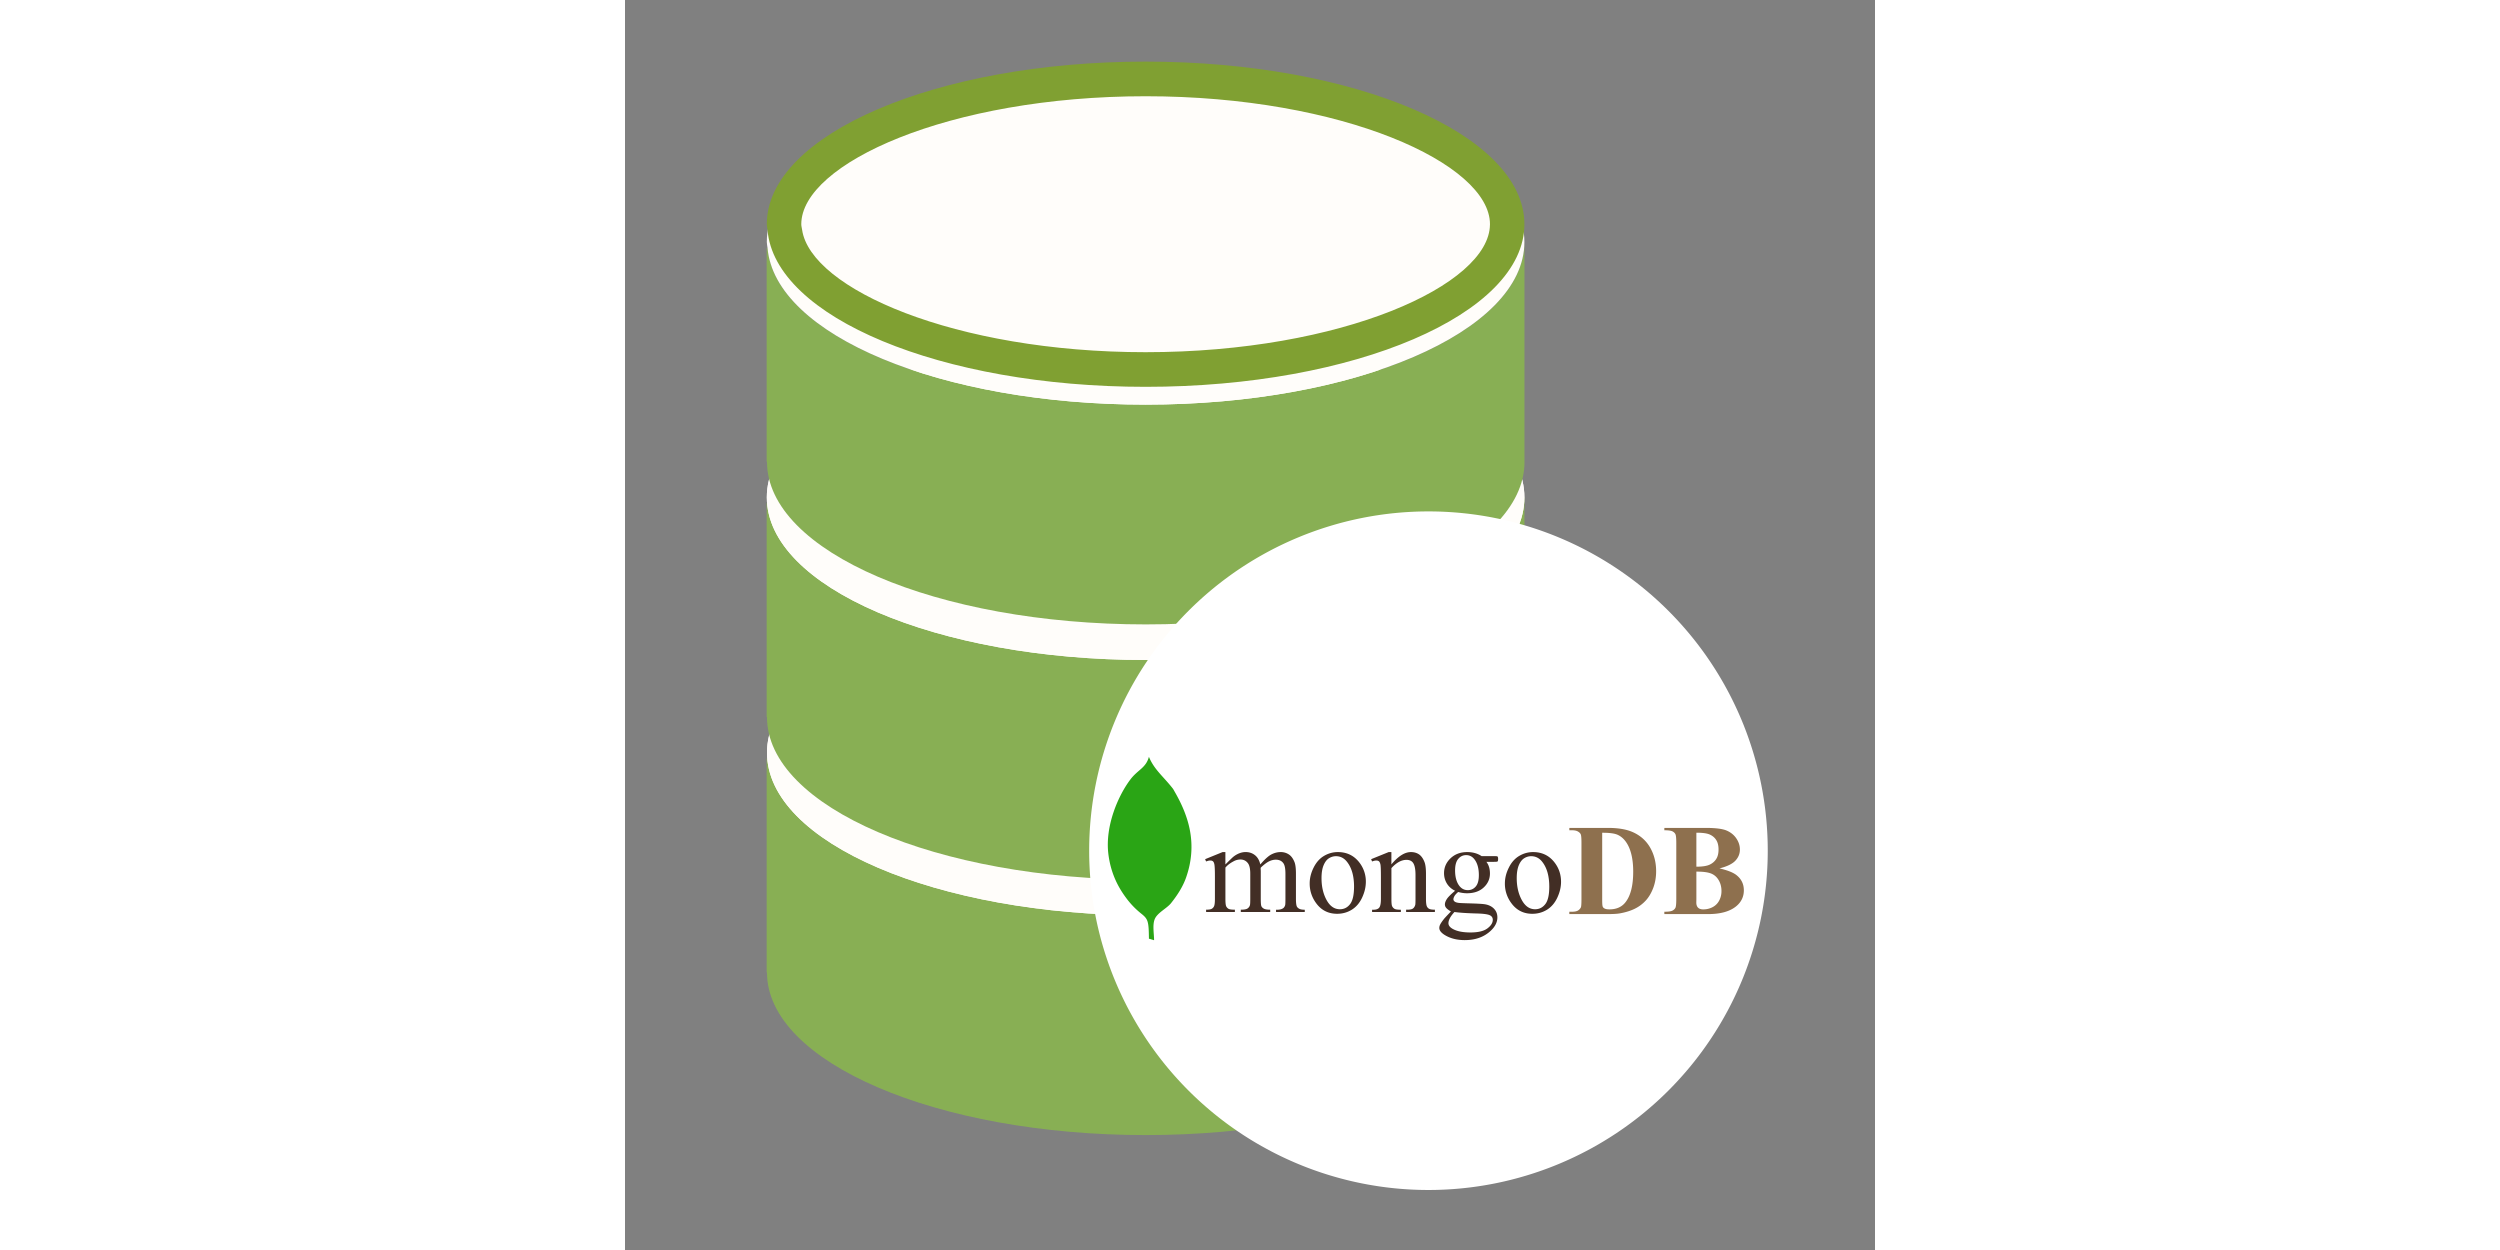 <?xml version="1.0" standalone="no"?><!DOCTYPE svg PUBLIC "-//W3C//DTD SVG 1.1//EN" "http://www.w3.org/Graphics/SVG/1.1/DTD/svg11.dtd"><svg class="icon" height="512" viewBox="0 0 1024 1024" version="1.1" xmlns="http://www.w3.org/2000/svg"><rect x="0" y="0" width="1024" height="1024" fill="#808080" stroke="none"/><path d="M736.84 795.935v-179.308l-620.79 4.782v175.237h0.271c0 73.554 138.926 133.207 310.272 133.207 171.356 0 310.282-59.648 310.282-133.207-0.005-0.236-0.036-0.476-0.036-0.712" fill="#88AF54" /><path d="M736.87 616.632c0 73.544-138.926 133.192-310.282 133.192-171.361 0-310.272-59.643-310.272-133.192 0-73.595 138.911-133.228 310.272-133.228 171.356 0 310.282 59.633 310.282 133.228" fill="#FFFDFA" /><path d="M426.588 511.775c161.469 0 282.102 55.327 282.102 104.858 0 49.464-120.632 104.817-282.102 104.817-161.459 0-282.102-55.352-282.102-104.817 0-49.516 120.643-104.858 282.102-104.858m0-28.37c-171.361 0-310.272 59.648-310.272 133.228 0 73.544 138.911 133.192 310.272 133.192 171.356 0 310.282-59.643 310.282-133.192 0-73.585-138.926-133.228-310.282-133.228" fill="#FFFDFA" /><path d="M736.84 586.762V407.444l-620.79 4.762v175.252h0.271c0 73.554 138.926 133.197 310.272 133.197 171.356 0 310.282-59.638 310.282-133.197-0.005-0.23-0.036-0.461-0.036-0.696" fill="#88AF54" /><path d="M736.794 407.46c0 73.544-138.926 133.197-310.323 133.197-171.366 0-310.298-59.648-310.298-133.197 0-73.595 138.931-133.228 310.298-133.228 171.397 0.01 310.323 59.633 310.323 133.228" fill="#FFFDFA" /><path d="M426.47 302.602c161.475 0 282.107 55.342 282.107 104.847 0 49.51-120.632 104.842-282.107 104.842-161.444 0-282.066-55.332-282.066-104.842 0.01-49.505 120.622-104.847 282.066-104.847m0-28.36c-171.356 0-310.298 59.628-310.298 133.207 0 73.549 138.941 133.212 310.298 133.212 171.412 0 310.333-59.658 310.333-133.212-0.01-73.585-138.936-133.207-310.333-133.207" fill="#FFFDFA" /><path d="M736.84 377.6V198.282h-0.046c0 73.569-138.926 133.197-310.323 133.197-167.619 0-303.857-57.093-309.704-128.425h-0.717v175.247h0.271c0 73.544 138.926 133.212 310.272 133.212 171.356 0 310.282-59.663 310.282-133.212-0.005-0.23-0.036-0.471-0.036-0.701" fill="#88AF54" /><path d="M425.006 84.096c-161.48 0-308.347 66.324-280.596 127.964 0.568 1.367 0.466 3.046 0.681 4.536 7.045 48.276 124.867 100.296 281.395 100.296 161.208 0 281.718-55.199 282.066-104.632 0-0.082 0-0.148 0.02-0.2 24.74-65.085-122.102-127.964-283.566-127.964" fill="#FFFDFA" /><path d="M426.47 65.06c-171.356 0-310.298 59.628-310.298 133.217 0 1.603 0.425 3.149 0.589 4.777 5.868 71.332 142.08 128.425 309.714 128.425 171.397 0 310.313-59.638 310.313-133.197 0.005-73.595-138.921-133.222-310.318-133.222m0 238.044c-156.518 0-274.345-52.014-281.385-100.265-0.22-1.536-0.676-3.057-0.676-4.562 0-49.505 120.622-104.868 282.066-104.868 161.475 0 282.107 55.352 282.107 104.868 0 0.077-0.02 0.138-0.02 0.21-0.364 49.434-120.878 104.617-282.092 104.617" fill="#FFFDFA" /><path d="M426.47 50.468c-171.356 0-310.298 59.643-310.298 133.217 0 1.628 0.425 3.19 0.589 4.782 5.868 71.332 142.08 128.425 309.714 128.425 171.397 0 310.313-59.638 310.313-133.207 0.005-73.564-138.921-133.217-310.318-133.217m0 238.049c-156.518 0-274.345-52.024-281.385-100.265-0.22-1.546-0.676-3.046-0.676-4.567 0-49.5 120.622-104.837 282.066-104.837 161.475 0 282.107 55.332 282.107 104.837 0 0.072-0.02 0.148-0.02 0.241-0.364 49.408-120.878 104.591-282.092 104.591" fill="#80A032" /><path d="M658.196 696.893m-277.944 0a277.944 277.944 0 1 0 555.889 0 277.944 277.944 0 1 0-555.889 0Z" fill="#FFFFFF" /><path d="M656.891 742.482c-0.481-1.075-0.727-3.123-0.727-6.154v-20.342c0-4.326-0.379-7.521-1.142-9.585-1.126-2.995-2.632-5.125-4.48-6.441-1.884-1.295-4.111-1.94-6.723-1.94-5.064 0-10.388 3.354-15.99 10.092v-10.092h-2.243l-14.356 5.816 0.773 1.884c1.357-0.532 2.514-0.794 3.492-0.794 0.891 0 1.608 0.225 2.166 0.671 0.532 0.492 0.916 1.306 1.193 2.57 0.261 1.239 0.389 4.756 0.389 10.45v17.71c0 3.471-0.42 5.827-1.27 7.045-0.845 1.224-2.499 1.869-4.91 1.869h-1.06v1.869h23.583v-1.869c-2.601 0-4.337-0.23-5.156-0.712a4.71 4.71 0 0 1-2.012-2.227c-0.384-0.748-0.568-2.749-0.568-5.98v-25.16c4.096-4.506 8.223-6.764 12.329-6.764 2.668 0 4.582 0.973 5.719 2.949 1.126 1.956 1.684 5.115 1.684 9.446v19.528c0 2.739-0.067 4.372-0.195 4.89-0.353 1.316-0.963 2.304-1.853 3-0.881 0.681-2.437 1.009-4.659 1.009h-0.988v1.884h23.583v-1.884c-2.294 0-3.866-0.236-4.726-0.732a4.096 4.096 0 0 1-1.853-2.007z m57.585-40.991c-0.246-0.102-1.116-0.133-2.611-0.133h-10.102c-3.338-2.232-7.255-3.333-11.817-3.333-5.54 0-10.092 1.7-13.655 5.094-3.558 3.415-5.33 7.475-5.33 12.175 0 3.092 0.773 5.919 2.319 8.463 1.577 2.56 3.804 4.547 6.728 5.965-3.569 2.99-5.852 5.304-6.851 6.917-0.998 1.613-1.49 3.036-1.49 4.265 0 1.075 0.364 2.043 1.116 2.898 0.748 0.86 2.022 1.818 3.835 2.893a212.029 212.029 0 0 0-5.32 5.622c-1.833 2.289-3.062 4.065-3.656 5.371a6.042 6.042 0 0 0-0.558 2.504c0 1.869 1.29 3.661 3.901 5.417 4.618 3.026 10.271 4.526 16.963 4.526 8.719 0 15.78-2.534 21.192-7.598 3.697-3.43 5.514-7.112 5.514-11.039 0-2.847-0.952-5.238-2.883-7.188-1.94-1.935-4.5-3.133-7.736-3.589-2.115-0.307-6.758-0.543-13.916-0.727-3.886-0.123-6.313-0.225-7.276-0.364-1.664-0.241-2.79-0.645-3.354-1.224a2.335 2.335 0 0 1-0.855-1.71c0-0.671 0.261-1.536 0.799-2.524 0.532-0.993 1.582-2.145 3.098-3.456 2.458 0.691 4.874 1.039 7.219 1.039 5.734 0 10.317-1.597 13.696-4.746 3.395-3.149 5.115-6.958 5.115-11.412 0-3.886-0.973-7.076-2.924-9.58h6.18c1.505 0 2.365-0.061 2.642-0.159 0.271-0.097 0.456-0.236 0.532-0.41 0.179-0.364 0.266-0.973 0.266-1.894 0-0.799-0.108-1.347-0.317-1.644a0.655 0.655 0 0 0-0.466-0.42z m-34.98 45.619c4.188 0.594 10.194 0.988 18.002 1.203 5.345 0.128 8.929 0.579 10.737 1.357 1.766 0.748 2.652 2.033 2.652 3.845 0 2.493-1.485 4.849-4.434 7.055-2.975 2.207-7.578 3.302-13.844 3.302-6.554 0-11.561-1.06-15.032-3.215-2.012-1.249-3.011-2.703-3.011-4.378 0-1.29 0.42-2.693 1.239-4.214 0.814-1.536 2.063-3.18 3.692-4.956z m17.428-20.879c-1.69 1.976-3.871 2.975-6.508 2.975-2.775 0-5.064-1.147-6.871-3.436-2.36-3.026-3.533-7.276-3.533-12.759 0-4.224 0.85-7.378 2.606-9.421 1.725-2.048 3.876-3.077 6.446-3.077 2.775 0 5.048 1.167 6.815 3.456 2.401 3.103 3.604 7.434 3.604 12.948 0 4.234-0.845 7.337-2.56 9.313z m-112.963-28.211c-3.958 0-7.7 1.024-11.249 3.092-3.533 2.053-6.39 5.238-8.561 9.569-2.181 4.332-3.261 8.668-3.261 13.056 0 6.001 1.792 11.412 5.371 16.236 4.229 5.734 9.938 8.602 17.132 8.602 4.393 0 8.392-1.116 11.981-3.328 3.604-2.243 6.431-5.53 8.463-9.902 2.028-4.378 3.067-8.684 3.067-12.959a25.313 25.313 0 0 0-5.56-16.138c-4.378-5.489-10.173-8.228-17.382-8.228z m9.989 42.675c-2.181 2.796-4.961 4.163-8.31 4.163-4.516 0-8.151-2.519-10.906-7.547-2.765-5.048-4.142-11.034-4.142-17.966 0-4.311 0.568-7.828 1.72-10.563 1.142-2.734 2.647-4.659 4.495-5.775a10.839 10.839 0 0 1 5.54-1.618c3.814 0 6.948 1.659 9.421 5.012 3.651 4.838 5.468 11.51 5.468 19.978-0.01 6.779-1.106 11.556-3.287 14.316z m149.929-42.675c-3.948 0-7.7 1.024-11.238 3.092-3.533 2.053-6.41 5.238-8.561 9.569-2.191 4.332-3.277 8.668-3.277 13.056a26.522 26.522 0 0 0 5.376 16.236c4.244 5.734 9.948 8.602 17.116 8.602 4.403 0 8.412-1.116 12.001-3.328 3.584-2.243 6.42-5.53 8.458-9.902 2.043-4.378 3.052-8.684 3.052-12.959 0-6.083-1.833-11.459-5.55-16.138-4.352-5.489-10.153-8.228-17.377-8.228z m9.999 42.675c-2.181 2.796-4.966 4.163-8.33 4.163-4.511 0-8.151-2.519-10.89-7.547-2.76-5.048-4.152-11.034-4.152-17.966 0-4.311 0.579-7.828 1.72-10.563 1.157-2.734 2.652-4.659 4.511-5.775a10.839 10.839 0 0 1 5.54-1.618c3.814 0 6.953 1.659 9.421 5.012 3.645 4.838 5.468 11.51 5.468 19.978-0.005 6.779-1.096 11.556-3.287 14.316z m-203.551 1.787c-0.461-1.126-0.691-3.154-0.691-6.154v-20.516c0-4.306-0.369-7.455-1.142-9.482-1.162-2.949-2.698-5.069-4.669-6.369a11.878 11.878 0 0 0-6.748-1.94c-2.601 0-5.11 0.66-7.588 1.94-2.463 1.3-5.468 4.04-9.052 8.207-0.732-3.308-2.166-5.827-4.321-7.562-2.15-1.731-4.741-2.606-7.706-2.606-1.766 0-3.553 0.364-5.371 1.091a18.99 18.99 0 0 0-5.038 3.077c-0.614 0.532-2.678 2.514-6.159 5.985v-10.148h-2.253l-14.346 5.832 0.778 1.889c1.357-0.532 2.519-0.799 3.487-0.799 0.891 0 1.603 0.22 2.125 0.65 0.538 0.44 0.901 1.239 1.157 2.365 0.323 1.531 0.471 4.91 0.471 10.148v18.217c0 2.954-0.215 4.931-0.66 5.955a4.526 4.526 0 0 1-1.976 2.243c-0.865 0.481-2.396 0.712-4.582 0.712v1.884h23.578v-1.884c-2.611 0-4.332-0.23-5.192-0.712a4.68 4.68 0 0 1-1.935-2.099c-0.43-0.932-0.635-2.975-0.635-6.093v-25.569c1.562-1.9 3.773-3.62 6.651-5.135a11.674 11.674 0 0 1 5.586-1.51c2.729 0 4.879 1.116 6.4 3.328 1.157 1.71 1.72 4.495 1.72 8.392v20.511c0 2.847-0.087 4.562-0.261 5.151a4.813 4.813 0 0 1-2.063 2.801c-0.983 0.63-2.796 0.942-5.432 0.942v1.869h24.095v-1.869c-2.422 0-4.147-0.282-5.14-0.814a4.577 4.577 0 0 1-2.058-1.997c-0.369-0.809-0.532-2.826-0.532-6.093v-22.758l-0.118-2.237 0.118-0.573c2.642-2.493 4.879-4.198 6.738-5.11 1.869-0.911 3.707-1.382 5.55-1.382 3 0 5.146 1.116 6.518 3.348 0.922 1.587 1.398 4.337 1.398 8.218v20.516c0 2.775-0.072 4.449-0.195 5.043-0.364 1.234-0.916 2.099-1.72 2.657-1.157 0.799-2.755 1.213-4.797 1.213h-0.988v1.874h23.542v-1.874c-2.13 0-3.656-0.282-4.588-0.824-0.957-0.543-1.618-1.188-1.951-1.946z" fill="#422E25" /><path d="M448.625 645.791c-7.875-10.01-15.135-15.35-19.43-25.82-2.432 9.16-9.006 10.496-15.043 18.401-9.636 12.59-21.192 37.903-18.125 61.655 1.874 14.428 7.132 25.585 14.269 35.241a67.651 67.651 0 0 0 12.82 13.343c5.478 4.413 5.908 6.313 6.088 20.367l3.85 1.152h0.379c-0.056-5.325-1.357-12.052 0.399-16.86 1.976-5.443 9.984-9.001 13.486-13.404 4.859-6.088 9.61-13.204 12.349-21.064 9.708-27.735 1.848-50.708-9.221-69.99-0.609-1.024-1.091-2.104-1.823-3.021z" fill="#2AA515" /><path d="M825.549 681.667c-5.125-2.289-11.919-3.451-20.352-3.451h-31.59v1.946h2.335c1.976 0 3.553 0.338 4.721 1.024 1.167 0.676 1.94 1.459 2.304 2.335 0.379 0.922 0.568 3.174 0.568 6.779v46.428c0 3.651-0.169 5.832-0.471 6.559a6.077 6.077 0 0 1-2.422 2.632c-1.091 0.64-2.657 0.963-4.721 0.963h-2.34v1.925h31.596c4.562 0 7.885-0.2 9.999-0.609 4.797-0.876 8.852-2.186 12.165-3.83a30.131 30.131 0 0 0 8.76-6.533c2.545-2.724 4.603-6.19 6.2-10.378 1.587-4.188 2.396-8.75 2.396-13.722 0-7.178-1.618-13.619-4.859-19.308-3.251-5.693-8.008-9.958-14.29-12.759z m-5.883 57.359c-3.041 3.963-7.491 5.934-13.266 5.934-1.761 0-3.123-0.251-4.055-0.778a2.831 2.831 0 0 1-1.403-1.521c-0.287-0.645-0.425-2.452-0.425-5.361v-55.101c5.796-0.036 9.943 0.507 12.442 1.582 3.533 1.531 6.456 4.403 8.694 8.637 2.852 5.422 4.27 12.646 4.27 21.699-0.01 11.274-2.094 19.569-6.257 24.909zM910.72 717.061c-2.693-2.243-7.419-4.111-14.116-5.668 6.216-1.582 10.563-3.697 13.025-6.328 2.458-2.657 3.697-5.683 3.697-9.083 0-3.231-0.968-6.272-2.908-9.139-1.94-2.867-4.603-5.012-7.977-6.456-3.343-1.434-9.073-2.166-17.172-2.166h-33.833v1.935c3.241 0 5.448 0.302 6.615 0.876 1.172 0.594 2.007 1.388 2.478 2.381 0.461 0.983 0.691 3.389 0.691 7.209v45.814c0 3.799-0.23 6.205-0.691 7.199a5.289 5.289 0 0 1-2.452 2.335c-1.178 0.614-3.369 0.922-6.646 0.922v1.925h35.871c9.999 0 17.603-2.079 22.851-6.292 4.265-3.461 6.405-7.875 6.405-13.179 0-5.028-1.951-9.129-5.837-12.283z m-33.05-34.898c5.069-0.015 8.735 0.481 11.034 1.526 2.294 1.039 4.055 2.55 5.289 4.562 1.239 1.987 1.833 4.557 1.833 7.67 0 3.123-0.594 5.693-1.869 7.7-1.239 2.012-3.041 3.569-5.391 4.695-2.345 1.111-5.98 1.669-10.9 1.669h-0.005 0.005v-27.822h0.005z m18.683 55.593a12.652 12.652 0 0 1-5.386 5.371c-2.355 1.239-4.9 1.848-7.68 1.848-1.874 0-3.297-0.481-4.244-1.434-0.952-0.947-1.428-2.36-1.428-4.25l0.056-2.606v-22.646c5.304-0.041 9.298 0.476 11.976 1.516 2.668 1.039 4.762 2.877 6.292 5.484 1.541 2.616 2.289 5.571 2.289 8.878a16.297 16.297 0 0 1-1.874 7.839z" fill="#8E704E" /></svg>